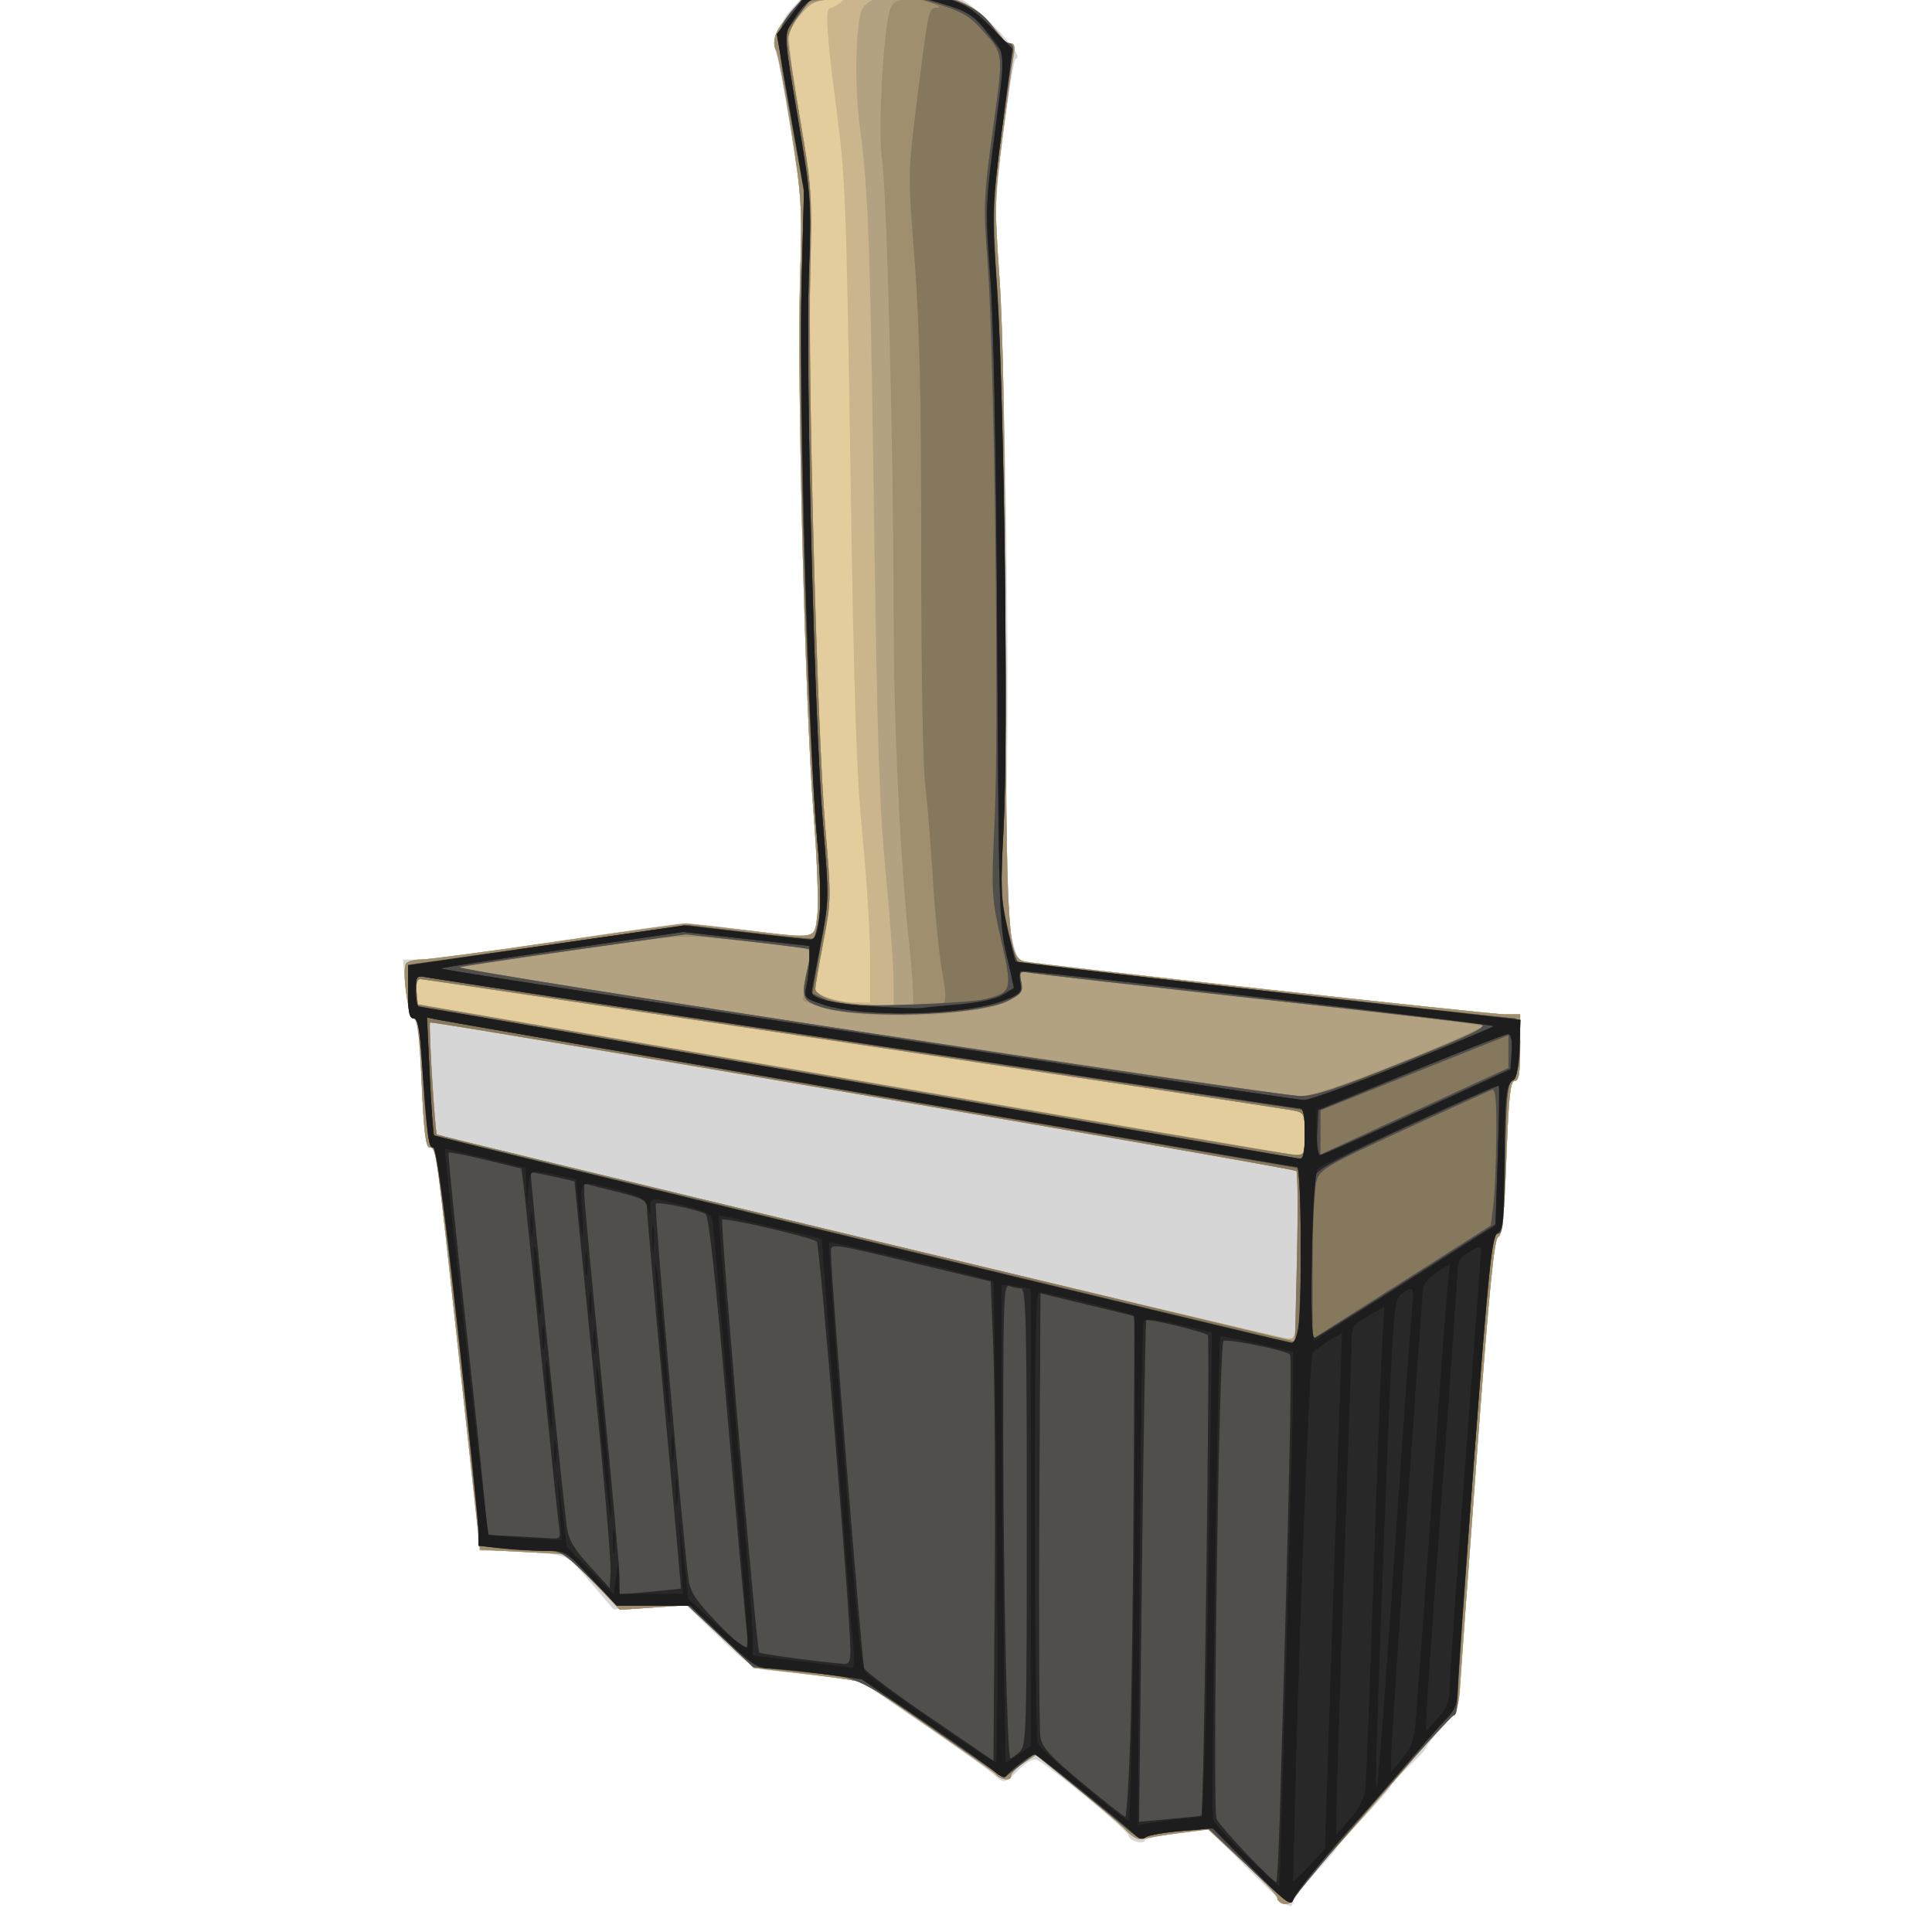 <?xml version="1.0" encoding="UTF-8" standalone="no"?>
<!-- Generator: Adobe Illustrator 15.0.0, SVG Export Plug-In . SVG Version: 6.00 Build 0)  -->

<svg
   xmlns:dc="http://purl.org/dc/elements/1.1/"
   xmlns:cc="http://creativecommons.org/ns#"
   xmlns:rdf="http://www.w3.org/1999/02/22-rdf-syntax-ns#"
   xmlns:svg="http://www.w3.org/2000/svg"
   xmlns="http://www.w3.org/2000/svg"
   xmlns:sodipodi="http://sodipodi.sourceforge.net/DTD/sodipodi-0.dtd"
   xmlns:inkscape="http://www.inkscape.org/namespaces/inkscape"
   version="1.1"
   id="Ebene_1"
   x="0px"
   y="0px"
   width="16"
   height="16"
   viewBox="0 0 16 16"
   enable-background="new 0 0 484.475 112.494"
   xml:space="preserve"
   inkscape:version="0.92.3 (2405546, 2018-03-11)"
   sodipodi:docname="PaintProperties.svg"
   inkscape:export-filename="C:\Users\jbr10\OneDrive - BVGO\Git\SketchUp-IFC-Manager\src\bt_ifcmanager\images\PaintProperties_large.png"
   inkscape:export-xdpi="192"
   inkscape:export-ydpi="192"><defs
     id="defs81" /><sodipodi:namedview
     pagecolor="#ffffff"
     bordercolor="#666666"
     borderopacity="1"
     objecttolerance="10"
     gridtolerance="10"
     guidetolerance="10"
     inkscape:pageopacity="0"
     inkscape:pageshadow="2"
     inkscape:window-width="2493"
     inkscape:window-height="1417"
     id="namedview79"
     showgrid="false"
     inkscape:zoom="16"
     inkscape:cx="12.776138"
     inkscape:cy="10.285806"
     inkscape:window-x="3899"
     inkscape:window-y="-8"
     inkscape:window-maximized="1"
     inkscape:current-layer="Ebene_1"
     fit-margin-top="0"
     fit-margin-left="0"
     fit-margin-right="0"
     fit-margin-bottom="1" /><g
     transform="matrix(0.188,0,0,0.188,0.558,-182)"
     id="layer1"><g
       transform="matrix(0.184,0,0,0.184,-26.336,920.119)"
       id="g3365"><path
         id="path3383"
         d="m 426.25,708.547 -9.844,-9.839 -7.5,0.921 c -4.125,0.507 -7.626,1.264 -7.779,1.683 -0.406,1.107 -3.929,-0.002 -3.995,-1.258 -0.059,-1.127 -19.448,-17.097 -21.898,-18.038 -0.882,-0.338 -2.572,0.575 -4.348,2.351 -3.415,3.415 -3.474,3.426 -5.982,1.142 -1.064,-0.969 -8.723,-6.417 -17.018,-12.106 l -15.083,-10.344 -8.823,-1.04 c -4.853,-0.572 -10.651,-1.216 -12.884,-1.431 -3.593,-0.346 -4.981,-1.275 -12.04,-8.052 l -7.98,-7.661 -8.585,0.563 -8.585,0.563 -5.483,-6.428 c -5.435,-6.372 -5.533,-6.434 -11.153,-7.021 -3.119,-0.326 -7.88,-0.593 -10.58,-0.593 h -4.91 l -0.623,-6.328 c -1.28,-13 -9.011,-83.338 -9.531,-86.719 -0.309,-2.006 -1.071,-3.516 -1.774,-3.516 -0.939,0 -1.395,-3.579 -1.913,-15.021 -0.5,-11.031 -1.015,-15.208 -1.94,-15.726 -0.767,-0.429 -1.505,-3.351 -1.889,-7.479 l -0.63,-6.774 h 3.869 c 2.128,0 16.849,-1.957 32.713,-4.349 15.864,-2.392 29.687,-4.352 30.719,-4.355 1.031,-0.003 7.359,0.685 14.062,1.528 18.128,2.282 17.092,2.483 17.835,-3.462 0.344,-2.757 -0.07,-13.832 -0.92,-24.609 -1.964,-24.88 -3.963,-103.889 -3.236,-127.877 0.518,-17.074 0.379,-19.365 -2.097,-34.688 -1.458,-9.023 -3.075,-17.655 -3.594,-19.18 -1.072,-3.156 0.878,-7.882 4.92,-11.924 1.256,-1.256 2.451,-2.754 2.656,-3.329 0.21,-0.59 4.258,-1.39 9.279,-1.834 7.762,-0.687 9.87,-0.529 16.406,1.228 4.125,1.109 8.691,2.291 10.148,2.626 3.914,0.902 16.983,14.602 13.929,14.602 -0.389,0 -1.702,7.95 -2.916,17.667 -2.113,16.904 -2.157,18.452 -1.017,35.859 1.57,23.983 2.563,104.849 1.573,128.141 -0.678,15.946 -0.564,19.447 0.854,26.202 1.355,6.456 1.973,7.868 3.595,8.208 3.842,0.807 111.713,12.682 115.162,12.678 l 3.516,-0.004 v 7.969 c 0,6.161 -0.294,7.969 -1.297,7.969 -1.039,0 -1.434,3.738 -1.984,18.75 -0.549,15.012 -0.945,18.75 -1.984,18.75 -0.714,0 -1.297,0.316 -1.297,0.703 4.8e-4,0.387 -1.663,23.062 -3.697,50.391 -2.034,27.328 -3.845,52.43 -4.024,55.781 -0.303,5.669 -0.6,6.388 -4.26,10.312 -2.164,2.32 -3.939,4.526 -3.946,4.903 -0.007,0.376 -1.91,2.434 -4.23,4.573 -2.32,2.139 -4.219,4.193 -4.219,4.566 0,0.372 -2.947,3.799 -6.549,7.615 -3.602,3.816 -6.555,7.159 -6.562,7.428 -0.007,0.269 -2.311,2.959 -5.12,5.977 -2.809,3.018 -5.234,6.317 -5.391,7.332 -0.225,1.463 -2.323,-0.192 -10.128,-7.994 z"
         style="fill:#d6d6d6"
         inkscape:connector-curvature="0" /><path
         id="path3381"
         d="m 434.453,716.528 c -0.902,-0.181 -1.647,-0.826 -1.654,-1.433 -0.007,-0.607 -3.738,-4.552 -8.29,-8.768 l -8.276,-7.665 -6.905,0.867 c -3.798,0.477 -7.673,1.111 -8.611,1.408 -1.129,0.358 -2.568,-0.366 -4.258,-2.143 -1.404,-1.477 -6.804,-6.111 -12.001,-10.3 l -9.448,-7.615 -2.974,1.883 c -1.635,1.036 -2.974,2.461 -2.974,3.167 0,1.244 -2.67,0.865 -3.75,-0.532 -0.431,-0.558 -29.121,-20.442 -31.52,-21.845 -0.578,-0.338 -6.733,-1.274 -13.678,-2.079 l -12.627,-1.464 -7.884,-7.513 -7.884,-7.513 -8.168,0.552 -8.168,0.552 -6.363,-6.655 -6.363,-6.655 -10.362,-0.538 -10.362,-0.538 -4.977,-45.572 c -5.627,-51.53 -5.515,-50.729 -7.129,-50.729 -0.885,0 -1.364,-3.957 -1.872,-15.469 -0.506,-11.469 -0.988,-15.469 -1.866,-15.469 -1.291,0 -2.934,-11.404 -1.887,-13.098 0.328,-0.53 1.979,-0.964 3.67,-0.964 1.691,0 16.326,-1.942 32.523,-4.316 16.197,-2.374 30.082,-4.298 30.855,-4.275 0.773,0.022 6.891,0.695 13.594,1.495 18.197,2.171 17.094,2.39 17.835,-3.542 0.344,-2.757 -0.071,-13.832 -0.922,-24.609 -1.988,-25.161 -3.957,-103.1 -3.218,-127.409 0.536,-17.635 0.408,-19.782 -2.148,-36.094 -1.495,-9.539 -3.116,-18.065 -3.602,-18.947 -0.849,-1.541 -0.4,-3.918 1.115,-5.896 0.395,-0.516 1.998,-2.47 3.563,-4.343 1.565,-1.873 2.845,-3.816 2.845,-4.318 0,-0.922 9.493,-2.128 16.406,-2.084 2.062,0.013 7.886,1.183 12.941,2.6 7.993,2.241 9.735,3.112 13.359,6.684 2.293,2.259 4.168,4.461 4.168,4.893 0,0.432 0.68,0.785 1.511,0.785 1.19,0 1.396,0.646 0.97,3.047 -0.297,1.676 -1.468,10.219 -2.603,18.984 -1.973,15.251 -2.007,16.725 -0.781,34.219 0.871,12.43 1.331,39.735 1.438,85.312 0.169,71.934 0.485,77.392 4.541,78.285 3.68,0.81 111.309,12.653 114.995,12.653 h 3.679 v 7.969 c 0,6.18 -0.293,7.969 -1.304,7.969 -1.045,0 -1.44,3.626 -1.99,18.299 -0.52,13.881 -0.993,18.471 -1.959,19.011 -0.97,0.543 -2.152,12.515 -4.971,50.373 -2.034,27.313 -3.88,52.614 -4.101,56.223 -0.375,6.102 -0.659,6.833 -4.055,10.413 -2.008,2.118 -5.55,6.068 -7.87,8.778 -8.663,10.116 -16.466,18.989 -22.031,25.05 -2.578,2.808 -5.109,6.038 -5.625,7.178 -0.567,1.254 -1.585,1.942 -2.578,1.742 z m 3.229,-155.114 c 0.158,-10.957 9.2e-4,-20.133 -0.349,-20.391 -0.927,-0.684 -206.974,-35.988 -207.405,-35.537 -0.349,0.365 1.244,26.396 1.639,26.792 0.457,0.457 201.914,48.849 203.77,48.948 2.048,0.109 2.058,0.022 2.344,-19.813 z"
         style="fill:#e4cd9d"
         inkscape:connector-curvature="0" /><path
         id="path3379"
         d="m 434.453,716.528 c -0.902,-0.181 -1.647,-0.826 -1.654,-1.433 -0.007,-0.607 -3.738,-4.552 -8.29,-8.768 l -8.276,-7.665 -6.905,0.867 c -3.798,0.477 -7.673,1.111 -8.611,1.408 -1.129,0.358 -2.568,-0.366 -4.258,-2.143 -1.404,-1.477 -6.804,-6.111 -12.001,-10.3 l -9.448,-7.615 -2.974,1.883 c -1.635,1.036 -2.974,2.461 -2.974,3.167 0,1.244 -2.67,0.865 -3.75,-0.532 -0.431,-0.558 -29.121,-20.442 -31.52,-21.845 -0.578,-0.338 -6.733,-1.274 -13.678,-2.079 l -12.627,-1.464 -7.884,-7.513 -7.884,-7.513 -8.168,0.552 -8.168,0.552 -6.363,-6.655 -6.363,-6.655 -10.362,-0.538 -10.362,-0.538 -4.977,-45.572 c -5.627,-51.53 -5.515,-50.729 -7.129,-50.729 -0.885,0 -1.364,-3.957 -1.872,-15.469 -0.506,-11.469 -0.988,-15.469 -1.866,-15.469 -1.291,0 -2.934,-11.404 -1.887,-13.098 0.328,-0.53 1.979,-0.964 3.67,-0.964 1.691,0 16.326,-1.942 32.523,-4.316 16.197,-2.374 30.082,-4.298 30.855,-4.275 0.773,0.022 6.891,0.695 13.594,1.495 18.197,2.171 17.094,2.39 17.835,-3.542 0.344,-2.757 -0.071,-13.832 -0.922,-24.609 -1.988,-25.161 -3.957,-103.1 -3.218,-127.409 0.536,-17.635 0.408,-19.782 -2.148,-36.094 -1.495,-9.539 -3.116,-18.065 -3.602,-18.947 -0.849,-1.541 -0.4,-3.918 1.115,-5.896 0.395,-0.516 1.998,-2.47 3.563,-4.343 1.565,-1.873 2.845,-3.816 2.845,-4.318 0,-0.922 9.493,-2.128 16.406,-2.084 2.062,0.013 7.886,1.183 12.941,2.6 7.993,2.241 9.735,3.112 13.359,6.684 2.293,2.259 4.168,4.461 4.168,4.893 0,0.432 0.68,0.785 1.511,0.785 1.19,0 1.396,0.646 0.97,3.047 -0.297,1.676 -1.468,10.219 -2.603,18.984 -1.973,15.251 -2.007,16.725 -0.781,34.219 0.871,12.43 1.331,39.735 1.438,85.312 0.169,71.934 0.485,77.392 4.541,78.285 3.68,0.81 111.309,12.653 114.995,12.653 h 3.679 v 7.969 c 0,6.18 -0.293,7.969 -1.304,7.969 -1.045,0 -1.44,3.626 -1.99,18.299 -0.52,13.881 -0.993,18.471 -1.959,19.011 -0.97,0.543 -2.152,12.515 -4.971,50.373 -2.034,27.313 -3.88,52.614 -4.101,56.223 -0.375,6.102 -0.659,6.833 -4.055,10.413 -2.008,2.118 -5.55,6.068 -7.87,8.778 -8.663,10.116 -16.466,18.989 -22.031,25.05 -2.578,2.808 -5.109,6.038 -5.625,7.178 -0.567,1.254 -1.585,1.942 -2.578,1.742 z m 3.229,-155.114 c 0.158,-10.957 9.2e-4,-20.133 -0.349,-20.391 -0.927,-0.684 -206.974,-35.988 -207.405,-35.537 -0.349,0.365 1.244,26.396 1.639,26.792 0.457,0.457 201.914,48.849 203.77,48.948 2.048,0.109 2.058,0.022 2.344,-19.813 z m 1.693,-29.222 c 0,-4.792 -0.147,-5.111 -2.578,-5.603 -3.617,-0.731 -208.095,-31.503 -209.337,-31.503 -0.579,0 -0.889,1.293 -0.722,3.009 l 0.294,3.009 104.062,17.998 c 57.234,9.899 105.012,18.037 106.172,18.085 1.939,0.08 2.109,-0.324 2.109,-4.995 z m -104.062,-42.138 c 0,-5.861 -0.822,-19.045 -1.827,-29.297 -1.464,-14.938 -2.036,-32.325 -2.879,-87.546 -0.978,-64.048 -1.213,-70.129 -3.33,-86.25 -2.393,-18.224 -2.776,-24.375 -1.519,-24.375 0.417,0 1.485,-0.531 2.373,-1.181 1.369,-1.001 0.968,-1.13 -2.629,-0.843 -3.326,0.265 -4.752,0.941 -6.592,3.128 -1.292,1.535 -2.605,3.814 -2.919,5.065 -0.314,1.251 0.789,10.183 2.451,19.85 2.919,16.977 3.006,18.246 2.552,37.263 -0.611,25.625 1.668,110.383 3.571,132.798 1.445,17.025 1.434,17.753 -0.445,27.656 -1.061,5.594 -1.93,10.663 -1.931,11.265 -0.002,1.507 4.357,2.962 9.139,3.051 l 3.984,0.074 v -10.657 z"
         style="fill:#cab58c"
         inkscape:connector-curvature="0" /><path
         id="path3377"
         d="m 434.453,716.528 c -0.902,-0.181 -1.647,-0.826 -1.654,-1.433 -0.007,-0.607 -3.738,-4.552 -8.29,-8.768 l -8.276,-7.665 -6.905,0.867 c -3.798,0.477 -7.673,1.111 -8.611,1.408 -1.129,0.358 -2.568,-0.366 -4.258,-2.143 -1.404,-1.477 -6.804,-6.111 -12.001,-10.3 l -9.448,-7.615 -2.974,1.883 c -1.635,1.036 -2.974,2.461 -2.974,3.167 0,1.244 -2.67,0.865 -3.75,-0.532 -0.431,-0.558 -29.121,-20.442 -31.52,-21.845 -0.578,-0.338 -6.733,-1.274 -13.678,-2.079 l -12.627,-1.464 -7.884,-7.513 -7.884,-7.513 -8.168,0.552 -8.168,0.552 -6.363,-6.655 -6.363,-6.655 -10.362,-0.538 -10.362,-0.538 -4.977,-45.572 c -5.627,-51.53 -5.515,-50.729 -7.129,-50.729 -0.885,0 -1.364,-3.957 -1.872,-15.469 -0.506,-11.469 -0.988,-15.469 -1.866,-15.469 -1.291,0 -2.934,-11.404 -1.887,-13.098 0.328,-0.53 1.979,-0.964 3.67,-0.964 1.691,0 16.326,-1.942 32.523,-4.316 16.197,-2.374 30.082,-4.298 30.855,-4.275 0.773,0.022 6.891,0.695 13.594,1.495 18.197,2.171 17.094,2.39 17.835,-3.542 0.344,-2.757 -0.071,-13.832 -0.922,-24.609 -1.988,-25.161 -3.957,-103.1 -3.218,-127.409 0.536,-17.635 0.408,-19.782 -2.148,-36.094 -1.495,-9.539 -3.116,-18.065 -3.602,-18.947 -0.849,-1.541 -0.4,-3.918 1.115,-5.896 0.395,-0.516 1.998,-2.47 3.563,-4.343 1.565,-1.873 2.845,-3.816 2.845,-4.318 0,-0.922 9.493,-2.128 16.406,-2.084 2.062,0.013 7.886,1.183 12.941,2.6 7.993,2.241 9.735,3.112 13.359,6.684 2.293,2.259 4.168,4.461 4.168,4.893 0,0.432 0.68,0.785 1.511,0.785 1.19,0 1.396,0.646 0.97,3.047 -0.297,1.676 -1.468,10.219 -2.603,18.984 -1.973,15.251 -2.007,16.725 -0.781,34.219 0.871,12.43 1.331,39.735 1.438,85.312 0.169,71.934 0.485,77.392 4.541,78.285 3.68,0.81 111.309,12.653 114.995,12.653 h 3.679 v 7.969 c 0,6.18 -0.293,7.969 -1.304,7.969 -1.045,0 -1.44,3.626 -1.99,18.299 -0.52,13.881 -0.993,18.471 -1.959,19.011 -0.97,0.543 -2.152,12.515 -4.971,50.373 -2.034,27.313 -3.88,52.614 -4.101,56.223 -0.375,6.102 -0.659,6.833 -4.055,10.413 -2.008,2.118 -5.55,6.068 -7.87,8.778 -8.663,10.116 -16.466,18.989 -22.031,25.05 -2.578,2.808 -5.109,6.038 -5.625,7.178 -0.567,1.254 -1.585,1.942 -2.578,1.742 z m 3.229,-155.114 c 0.158,-10.957 9.2e-4,-20.133 -0.349,-20.391 -0.927,-0.684 -206.974,-35.988 -207.405,-35.537 -0.349,0.365 1.244,26.396 1.639,26.792 0.457,0.457 201.914,48.849 203.77,48.948 2.048,0.109 2.058,0.022 2.344,-19.813 z m 1.693,-29.222 c 0,-4.792 -0.147,-5.111 -2.578,-5.603 -3.617,-0.731 -208.095,-31.503 -209.337,-31.503 -0.579,0 -0.889,1.293 -0.722,3.009 l 0.294,3.009 104.062,17.998 c 57.234,9.899 105.012,18.037 106.172,18.085 1.939,0.08 2.109,-0.324 2.109,-4.995 z m -98.447,-36.871 c -0.006,-3.48 -0.849,-14.977 -1.874,-25.547 -1.5,-15.461 -2.039,-31.593 -2.76,-82.5 -0.978,-69.062 -1.39,-80.622 -3.426,-96.094 -1.209,-9.189 -1.152,-20.929 0.133,-27.27 0.218,-1.076 1.355,-2.453 2.526,-3.06 1.728,-0.895 0.625,-1.006 -5.839,-0.588 -7.715,0.499 -8.066,0.623 -11.016,3.919 -1.739,1.943 -3.047,4.423 -3.047,5.779 0,1.306 1.315,9.99 2.922,19.297 2.807,16.257 2.903,17.697 2.45,36.61 -0.614,25.594 1.664,110.36 3.567,132.782 1.444,17.014 1.433,17.731 -0.447,27.469 -1.061,5.5 -1.93,10.594 -1.93,11.321 0,1.86 6.971,3.666 15.703,4.068 l 3.047,0.14 -0.01,-6.328 z"
         style="fill:#b2a281"
         inkscape:connector-curvature="0" /><path
         id="path3375"
         d="m 434.453,716.528 c -0.902,-0.181 -1.647,-0.826 -1.654,-1.433 -0.007,-0.607 -3.738,-4.552 -8.29,-8.768 l -8.276,-7.665 -6.905,0.867 c -3.798,0.477 -7.673,1.111 -8.611,1.408 -1.129,0.358 -2.568,-0.366 -4.258,-2.143 -1.404,-1.477 -6.804,-6.111 -12.001,-10.3 l -9.448,-7.615 -2.974,1.883 c -1.635,1.036 -2.974,2.461 -2.974,3.167 0,1.244 -2.67,0.865 -3.75,-0.532 -0.431,-0.558 -29.121,-20.442 -31.52,-21.845 -0.578,-0.338 -6.733,-1.274 -13.678,-2.079 l -12.627,-1.464 -7.884,-7.513 -7.884,-7.513 -8.168,0.552 -8.168,0.552 -6.363,-6.655 -6.363,-6.655 -10.362,-0.538 -10.362,-0.538 -4.977,-45.572 c -5.627,-51.53 -5.515,-50.729 -7.129,-50.729 -0.885,0 -1.364,-3.957 -1.872,-15.469 -0.506,-11.469 -0.988,-15.469 -1.866,-15.469 -1.291,0 -2.934,-11.404 -1.887,-13.098 0.328,-0.53 1.979,-0.964 3.67,-0.964 1.691,0 16.326,-1.942 32.523,-4.316 16.197,-2.374 30.082,-4.298 30.855,-4.275 0.773,0.022 6.891,0.695 13.594,1.495 18.197,2.171 17.094,2.39 17.835,-3.542 0.344,-2.757 -0.071,-13.832 -0.922,-24.609 -1.988,-25.161 -3.957,-103.1 -3.218,-127.409 0.536,-17.635 0.408,-19.782 -2.148,-36.094 -1.495,-9.539 -3.116,-18.065 -3.602,-18.947 -0.849,-1.541 -0.4,-3.918 1.115,-5.896 0.395,-0.516 1.998,-2.47 3.563,-4.343 1.565,-1.873 2.845,-3.816 2.845,-4.318 0,-0.922 9.493,-2.128 16.406,-2.084 2.062,0.013 7.886,1.183 12.941,2.6 7.993,2.241 9.735,3.112 13.359,6.684 2.293,2.259 4.168,4.461 4.168,4.893 0,0.432 0.68,0.785 1.511,0.785 1.19,0 1.396,0.646 0.97,3.047 -0.297,1.676 -1.468,10.219 -2.603,18.984 -1.973,15.251 -2.007,16.725 -0.781,34.219 0.871,12.43 1.331,39.735 1.438,85.312 0.169,71.934 0.485,77.392 4.541,78.285 3.68,0.81 111.309,12.653 114.995,12.653 h 3.679 v 7.969 c 0,6.18 -0.293,7.969 -1.304,7.969 -1.045,0 -1.44,3.626 -1.99,18.299 -0.52,13.881 -0.993,18.471 -1.959,19.011 -0.97,0.543 -2.152,12.515 -4.971,50.373 -2.034,27.313 -3.88,52.614 -4.101,56.223 -0.375,6.102 -0.659,6.833 -4.055,10.413 -2.008,2.118 -5.55,6.068 -7.87,8.778 -8.663,10.116 -16.466,18.989 -22.031,25.05 -2.578,2.808 -5.109,6.038 -5.625,7.178 -0.567,1.254 -1.585,1.942 -2.578,1.742 z m 2.9,-175.505 c -0.934,-0.711 -206.939,-36.041 -207.39,-35.568 -0.43,0.452 1.144,26.362 1.631,26.85 0.166,0.166 46.458,11.394 102.87,24.951 l 102.567,24.648 0.469,-20.206 c 0.258,-11.113 0.192,-20.417 -0.147,-20.675 z m 2.022,-8.832 c 0,-4.788 -0.149,-5.113 -2.578,-5.623 -3.74,-0.785 -207.641,-31.483 -209.114,-31.483 -0.833,0 -1.143,0.998 -0.945,3.047 l 0.294,3.047 103.594,17.94 c 56.977,9.867 104.754,17.988 106.172,18.047 2.509,0.104 2.578,-0.03 2.578,-4.975 z m 22.735,-17.128 c 11.225,-4.481 20.088,-8.419 19.696,-8.751 -0.392,-0.332 -24.548,-3.245 -53.681,-6.473 -29.133,-3.228 -53.916,-6.086 -55.075,-6.35 -1.883,-0.429 -2.052,-0.197 -1.592,2.199 0.451,2.349 0.075,2.923 -3.05,4.667 -6.634,3.701 -35.551,4.653 -44.669,1.472 l -4.543,-1.585 0.54,-3.984 c 0.297,-2.191 0.79,-4.977 1.095,-6.191 0.637,-2.537 0.918,-2.472 -19.268,-4.461 -11.703,-1.153 -11.755,-1.149 -38.886,2.815 -14.942,2.183 -27.252,4.053 -27.354,4.156 -0.385,0.385 199.052,30.434 202.638,30.532 2.676,0.073 9.55,-2.217 24.15,-8.045 z M 345.609,498.601 c -0.009,-1.676 -0.438,-7.055 -0.954,-11.953 -2.245,-21.312 -3.718,-53.125 -3.73,-80.572 -0.017,-38.317 -1.609,-99.532 -2.799,-107.632 -0.964,-6.56 0.422,-31.355 1.991,-35.624 0.539,-1.466 1.568,-2.129 3.376,-2.175 2.248,-0.057 2.347,-0.166 0.726,-0.8 -1.031,-0.404 -3.141,-0.605 -4.688,-0.446 -1.547,0.159 -6.398,0.549 -10.781,0.869 -7.926,0.577 -7.983,0.6 -10.547,4.177 -1.418,1.978 -2.578,4.52 -2.578,5.647 0,1.128 1.305,9.709 2.9,19.069 2.772,16.266 2.88,17.89 2.447,36.706 -0.594,25.789 1.697,110.526 3.589,132.782 1.447,17.017 1.435,17.729 -0.444,27.469 -1.061,5.5 -1.93,10.56 -1.93,11.244 0,2.429 5.99,3.838 17.578,4.135 l 5.859,0.15 -0.016,-3.047 z"
         style="fill:#a08f6f"
         inkscape:connector-curvature="0" /><path
         id="path3373"
         d="m 426.25,707.932 -9.844,-9.418 -7.031,0.586 c -3.867,0.322 -7.521,0.977 -8.119,1.456 -0.724,0.579 -2.136,-0.026 -4.219,-1.805 -1.722,-1.472 -7.448,-6.174 -12.723,-10.45 l -9.593,-7.774 -3.69,2.922 -3.69,2.922 -11.092,-7.687 c -24.906,-17.26 -22.947,-16.317 -36.734,-17.683 l -12.187,-1.207 -7.805,-7.338 -7.805,-7.338 -8.367,-0.016 -8.367,-0.016 -6.768,-6.562 c -6.663,-6.461 -6.846,-6.563 -11.79,-6.571 -2.762,-0.005 -7.237,-0.274 -9.944,-0.599 -4.763,-0.572 -4.921,-0.686 -4.899,-3.507 0.013,-1.604 -2.195,-23.061 -4.905,-47.682 -3.374,-30.649 -5.273,-44.766 -6.022,-44.766 -1.111,0 -1.602,-3.9 -2.748,-21.797 -0.445,-6.953 -0.901,-9.141 -1.904,-9.141 -1.005,0 -1.319,-1.525 -1.319,-6.399 v -6.399 l 33.516,-4.751 33.516,-4.751 14.92,1.778 c 8.206,0.978 15.061,1.637 15.233,1.464 0.172,-0.172 0.704,-2.388 1.181,-4.924 0.588,-3.123 0.441,-9.449 -0.456,-19.61 -2.468,-27.957 -4.573,-104.652 -3.667,-133.594 l 0.631,-20.156 -3.372,-18.966 c -3.779,-21.253 -3.908,-19.998 2.842,-27.669 l 2.938,-3.339 10.187,-0.227 c 8.623,-0.192 11.441,0.143 18.351,2.179 8.924,2.629 11.655,4.265 14.827,8.88 1.152,1.676 2.636,3.047 3.297,3.047 0.714,0 1.077,0.858 0.894,2.109 -5.037,34.42 -5.145,36.036 -3.781,56.592 1.648,24.836 2.638,108.283 1.534,129.267 -0.757,14.397 -0.658,16.73 1.025,24.141 1.025,4.512 2.225,8.203 2.668,8.203 0.442,0 27.005,2.953 59.028,6.562 32.023,3.609 58.853,6.562 59.622,6.562 2.055,0 1.585,13.819 -0.51,14.989 -1.22,0.682 -1.503,3.708 -1.747,18.693 -0.239,14.686 -0.529,17.88 -1.623,17.88 -0.732,0 -1.525,0.949 -1.762,2.109 -0.56,2.743 -8.078,105.082 -8.058,109.688 0.008,1.934 -0.356,3.516 -0.809,3.516 -1.224,0 -38.005,42.238 -38.551,44.271 -0.381,1.417 -2.316,-0.023 -10.312,-7.674 z M 437.353,541.023 c -0.934,-0.711 -206.939,-36.041 -207.39,-35.568 -0.43,0.452 1.144,26.362 1.631,26.85 0.166,0.166 46.458,11.394 102.87,24.951 l 102.567,24.648 0.469,-20.206 c 0.258,-11.113 0.192,-20.417 -0.147,-20.675 z m 2.022,-8.832 c 0,-4.788 -0.149,-5.113 -2.578,-5.623 -3.74,-0.785 -207.641,-31.483 -209.114,-31.483 -0.833,0 -1.143,0.998 -0.945,3.047 l 0.294,3.047 103.594,17.94 c 56.977,9.867 104.754,17.988 106.172,18.047 2.509,0.104 2.578,-0.03 2.578,-4.975 z m 23.906,-17.377 c 15.991,-6.439 20.098,-8.424 18.281,-8.834 -1.289,-0.291 -25.336,-3.074 -53.438,-6.184 -28.102,-3.111 -52.458,-5.883 -54.125,-6.16 -2.906,-0.483 -3.01,-0.395 -2.503,2.138 0.467,2.335 0.11,2.854 -3.062,4.458 -7.351,3.717 -36.69,4.562 -45.544,1.31 -3.871,-1.422 -4.108,-2.282 -2.523,-9.159 0.521,-2.259 0.818,-4.238 0.659,-4.396 -0.158,-0.158 -6.936,-1.037 -15.061,-1.951 l -14.773,-1.663 -25.987,3.643 c -14.293,2.003 -26.974,3.899 -28.18,4.212 -2.391,0.621 194.529,30.784 201.411,30.852 3.193,0.031 9.234,-1.978 24.844,-8.264 z M 352.765,500.93 c 0.763,-0.503 0.701,-2.589 -0.229,-7.72 -0.701,-3.867 -1.688,-13.781 -2.193,-22.031 -0.505,-8.25 -1.348,-18.586 -1.873,-22.969 -0.535,-4.462 -0.948,-29.218 -0.939,-56.25 0.012,-36.852 -0.363,-53.195 -1.582,-69.039 -1.59,-20.663 -1.588,-20.834 0.501,-37.5 2.944,-23.494 2.793,-22.822 5.14,-22.92 1.981,-0.083 -5.377,-2.544 -9.499,-3.178 -1.171,-0.18 -6.456,0.11 -11.745,0.645 l -9.617,0.973 -2.552,3.55 c -1.403,1.952 -2.552,4.472 -2.552,5.6 0,1.128 1.305,9.709 2.9,19.069 2.772,16.266 2.88,17.89 2.447,36.706 -0.594,25.789 1.697,110.526 3.589,132.782 1.447,17.017 1.435,17.729 -0.444,27.469 -1.061,5.5 -1.93,10.56 -1.93,11.244 0,1.478 3.864,3.141 8.438,3.632 6.207,0.667 21.095,0.623 22.14,-0.065 z"
         style="fill:#86785d"
         inkscape:connector-curvature="0" /><path
         id="path3371"
         d="m 426.25,707.932 -9.844,-9.418 -7.031,0.586 c -3.867,0.322 -7.521,0.977 -8.119,1.456 -0.724,0.579 -2.136,-0.026 -4.219,-1.805 -1.722,-1.472 -7.448,-6.174 -12.723,-10.45 l -9.593,-7.774 -3.69,2.922 -3.69,2.922 -11.092,-7.687 c -24.906,-17.26 -22.947,-16.317 -36.734,-17.683 l -12.187,-1.207 -7.805,-7.338 -7.805,-7.338 -8.367,-0.016 -8.367,-0.016 -6.768,-6.562 c -6.663,-6.461 -6.846,-6.563 -11.79,-6.571 -2.762,-0.005 -7.237,-0.274 -9.944,-0.599 -4.763,-0.572 -4.921,-0.686 -4.899,-3.507 0.013,-1.604 -2.195,-23.061 -4.905,-47.682 -3.374,-30.649 -5.273,-44.766 -6.022,-44.766 -1.111,0 -1.602,-3.9 -2.748,-21.797 -0.445,-6.953 -0.901,-9.141 -1.904,-9.141 -1.005,0 -1.319,-1.525 -1.319,-6.399 v -6.399 l 33.516,-4.751 33.516,-4.751 14.92,1.778 c 8.206,0.978 15.061,1.637 15.233,1.464 0.172,-0.172 0.704,-2.388 1.181,-4.924 0.588,-3.123 0.441,-9.449 -0.456,-19.61 -2.468,-27.957 -4.573,-104.652 -3.667,-133.594 l 0.631,-20.156 -3.372,-18.966 c -3.779,-21.253 -3.908,-19.998 2.842,-27.669 l 2.938,-3.339 10.187,-0.227 c 8.623,-0.192 11.441,0.143 18.351,2.179 8.924,2.629 11.655,4.265 14.827,8.88 1.152,1.676 2.636,3.047 3.297,3.047 0.714,0 1.077,0.858 0.894,2.109 -5.037,34.42 -5.145,36.036 -3.781,56.592 1.648,24.836 2.638,108.283 1.534,129.267 -0.757,14.397 -0.658,16.73 1.025,24.141 1.025,4.512 2.225,8.203 2.668,8.203 0.442,0 27.005,2.953 59.028,6.562 32.023,3.609 58.853,6.562 59.622,6.562 2.055,0 1.585,13.819 -0.51,14.989 -1.22,0.682 -1.503,3.708 -1.747,18.693 -0.239,14.686 -0.529,17.88 -1.623,17.88 -0.732,0 -1.525,0.949 -1.762,2.109 -0.56,2.743 -8.078,105.082 -8.058,109.688 0.008,1.934 -0.356,3.516 -0.809,3.516 -1.224,0 -38.005,42.238 -38.551,44.271 -0.381,1.417 -2.316,-0.023 -10.312,-7.674 z M 437.841,577.923 c 0.328,-2.392 0.596,-11.799 0.596,-20.904 V 540.466 L 336.016,522.862 C 279.684,513.18 232.606,505.024 231.4,504.737 l -2.194,-0.522 0.671,13.951 c 0.369,7.673 0.806,14.104 0.971,14.291 0.254,0.287 204.158,49.579 205.821,49.756 0.317,0.034 0.844,-1.896 1.172,-4.289 z m 46.675,-28.737 c 0.336,-2.685 0.652,-10.095 0.703,-16.467 0.071,-8.92 -0.177,-11.477 -1.079,-11.119 -0.645,0.256 -10.112,4.569 -21.04,9.584 -17.904,8.217 -19.966,9.399 -20.859,11.962 -0.561,1.609 -0.991,10.497 -0.991,20.466 v 17.622 l 21.328,-13.583 21.328,-13.583 z m -45.142,-16.855 v -5.879 l -104.766,-15.752 c -57.621,-8.663 -105.504,-15.96 -106.406,-16.215 -1.365,-0.386 -1.641,0.163 -1.641,3.265 v 3.728 l 6.328,1.078 c 3.48,0.593 51.047,8.82 105.703,18.282 54.656,9.462 99.691,17.242 100.078,17.288 0.387,0.046 0.703,-2.562 0.703,-5.795 z m 48.75,-19.894 v -3.907 l -22.485,8.981 -22.485,8.981 -0.015,5.292 -0.015,5.292 22.5,-10.366 22.5,-10.366 v -3.907 z m -24.844,2.378 c 15.991,-6.439 20.098,-8.424 18.281,-8.834 -1.289,-0.291 -25.336,-3.074 -53.438,-6.184 -28.102,-3.111 -52.458,-5.883 -54.125,-6.16 -2.906,-0.483 -3.01,-0.395 -2.503,2.138 0.467,2.335 0.11,2.854 -3.062,4.458 -7.351,3.717 -36.69,4.562 -45.544,1.31 -3.871,-1.422 -4.108,-2.282 -2.523,-9.159 0.521,-2.259 0.818,-4.238 0.659,-4.396 -0.158,-0.158 -6.936,-1.037 -15.061,-1.951 l -14.773,-1.663 -25.987,3.643 c -14.293,2.003 -26.974,3.899 -28.18,4.212 -2.391,0.621 194.529,30.784 201.411,30.852 3.193,0.031 9.234,-1.978 24.844,-8.264 z M 362.866,499.877 c 6.401,-1.585 6.538,-2.089 3.824,-14.108 -2.343,-10.381 -2.379,-11.068 -1.54,-29.484 1.032,-22.653 -0.095,-111.022 -1.688,-132.293 -1.068,-14.262 -1.007,-15.853 1.236,-32.344 2.603,-19.134 2.762,-17.939 -3.272,-24.528 -2.467,-2.694 -4.769,-3.927 -10.669,-5.719 -4.138,-1.256 -8.884,-2.21 -10.547,-2.12 -1.663,0.09 -6.522,0.238 -10.799,0.328 l -7.776,0.164 -3.518,4.612 -3.518,4.612 3.329,19.465 c 3.283,19.197 3.32,19.716 2.717,37.809 -0.791,23.699 1.312,106.596 3.323,130.999 1.549,18.793 1.546,18.969 -0.501,30 -1.132,6.103 -1.989,11.161 -1.904,11.24 0.085,0.079 1.631,0.814 3.436,1.634 2.714,1.233 5.957,1.417 18.75,1.063 8.508,-0.235 17.11,-0.834 19.116,-1.331 z"
         style="fill:#504f4c"
         inkscape:connector-curvature="0" /><path
         id="path3369"
         d="m 426.71,707.92 -9.366,-9.535 -7.5,0.641 c -4.125,0.353 -7.983,1.031 -8.573,1.507 -0.681,0.55 -1.536,0.409 -2.344,-0.386 -3.027,-2.982 -23.493,-19.438 -24.174,-19.438 -0.882,0 -5.867,3.73 -6.813,5.099 -0.401,0.58 -1.487,0.194 -2.812,-1 -1.187,-1.07 -8.829,-6.482 -16.982,-12.027 l -14.823,-10.081 -9.552,-1.278 c -5.254,-0.703 -10.984,-1.292 -12.733,-1.308 -2.683,-0.025 -4.405,-1.204 -10.994,-7.53 l -7.812,-7.5 h -8.798 -8.798 l -6.096,-6.562 c -5.976,-6.434 -6.187,-6.562 -10.774,-6.562 -2.573,0 -7.271,-0.271 -10.441,-0.602 l -5.763,-0.602 0.025,-3.382 c 0.014,-1.86 -2.174,-23.316 -4.862,-47.679 -3.457,-31.335 -5.219,-44.297 -6.021,-44.297 -1.117,0 -1.29,-1.391 -2.833,-22.734 -0.439,-6.068 -0.93,-8.203 -1.888,-8.203 -0.974,0 -1.295,-1.569 -1.295,-6.328 l 3.2e-4,-6.328 33.047,-4.782 33.047,-4.782 14.531,1.687 c 7.992,0.928 15.024,1.709 15.625,1.735 2.467,0.107 3.089,-8.694 1.695,-23.972 -2.001,-21.933 -4.388,-107.573 -3.72,-133.48 l 0.568,-22.031 -3.252,-18.653 -3.251,-18.653 4.37,-5.82 4.37,-5.82 9.844,-0.419 c 6.619,-0.282 10.919,-0.027 13.125,0.777 1.805,0.658 5.749,1.882 8.765,2.72 4.441,1.234 6.474,2.523 10.691,6.773 l 5.207,5.249 -2.47,19.267 c -2.454,19.148 -2.462,19.388 -1.16,38.954 1.707,25.672 2.691,106.931 1.55,128.041 -0.793,14.662 -0.701,17.33 0.833,24.211 0.948,4.253 1.875,7.884 2.059,8.068 0.184,0.184 27.448,3.405 60.586,7.156 l 60.251,6.821 -0.266,6.955 c -0.16,4.183 -0.699,7.122 -1.353,7.373 -1.775,0.681 -2.112,3.72 -2.238,20.215 -0.103,13.464 -0.338,15.812 -1.652,16.548 -1.31,0.733 -2.107,8.381 -5.495,52.735 -2.18,28.533 -3.984,53.862 -4.011,56.288 -0.035,3.254 -0.601,4.987 -2.157,6.608 -2.223,2.316 -4.227,4.598 -13.359,15.217 -3.094,3.597 -6.404,7.393 -7.355,8.434 -8.259,9.037 -16.167,18.737 -16.559,20.314 -0.405,1.628 -1.894,0.476 -9.844,-7.617 z m 6.652,-11.872 c 2.193,-73.225 3.02,-110.573 2.46,-111.096 -1.09,-1.015 -15.247,-3.881 -15.908,-3.22 -1.087,1.087 -2.697,112.385 -1.656,114.446 1.105,2.187 13.822,15.575 14.321,15.076 0.186,-0.186 0.538,-7.029 0.783,-15.207 z m -18.725,-0.687 c 0.546,-0.616 2.071,-114.55 1.539,-115.027 -0.9,-0.808 -14.27,-4.032 -14.746,-3.556 -0.195,0.195 -0.662,27.288 -1.038,60.205 l -0.682,59.85 7.41,-0.676 c 4.076,-0.372 7.458,-0.73 7.517,-0.797 z m -17.046,-18.636 c 0.336,-10.441 0.698,-37.429 0.806,-59.972 l 0.196,-40.988 -11.25,-2.719 -11.25,-2.719 -0.268,51.675 c -0.147,28.421 -0.026,53.029 0.27,54.684 0.429,2.398 2.481,4.619 10.112,10.944 5.266,4.364 9.844,7.967 10.174,8.007 0.33,0.039 0.875,-8.472 1.21,-18.913 z m -32.787,-93.178 -0.622,-16.068 -16.075,-3.85 c -23.381,-5.6 -22.169,-5.447 -22.168,-2.802 0.004,5.356 7.43,97.992 7.957,99.258 0.322,0.773 7.417,6.072 15.767,11.775 l 15.181,10.369 0.291,-41.306 c 0.16,-22.718 0.011,-48.537 -0.331,-57.375 z m 6.294,96.548 c 1.624,-1.469 1.714,-4.45 1.714,-56.25 0,-46.594 -0.197,-54.698 -1.33,-54.698 -0.731,0 -1.997,-0.256 -2.812,-0.569 -1.336,-0.512 -1.483,2.827 -1.483,33.598 0,36.519 0.928,79.471 1.717,79.471 0.264,0 1.251,-0.698 2.194,-1.552 z m -40.509,-24.464 c -0.095,-9.255 -7.322,-97.023 -8.045,-97.696 -1.069,-0.995 -22.034,-5.862 -22.64,-5.256 -0.533,0.533 8.206,102.963 8.841,103.629 0.354,0.371 14.797,2.309 20.239,2.716 1.298,0.097 1.633,-0.611 1.605,-3.393 z m -24.838,-4.688 c -0.31,-2.449 -2.392,-25.707 -4.627,-51.684 -2.691,-31.282 -4.437,-47.462 -5.169,-47.915 -1.718,-1.062 -11.349,-3.053 -11.935,-2.467 -0.485,0.485 6.593,81.775 7.844,90.093 0.443,2.947 1.847,5.061 6.69,10.078 3.371,3.492 6.496,6.349 6.945,6.349 0.449,0 0.562,-2.004 0.252,-4.453 z m -15.753,-9.958 c 0.085,-0.066 -1.698,-19.948 -3.961,-44.183 -2.264,-24.234 -4.126,-45.17 -4.139,-46.525 -0.021,-2.291 -0.543,-2.593 -7.523,-4.346 l -7.5,-1.884 v 2.544 c 0,1.399 1.898,21.673 4.219,45.053 2.32,23.38 4.219,44.371 4.219,46.647 v 4.138 l 7.266,-0.663 c 3.996,-0.365 7.335,-0.717 7.42,-0.783 z m -21.031,-53.019 -4.436,-44.461 -5.156,-1.162 c -2.836,-0.639 -5.234,-1.085 -5.329,-0.991 -0.204,0.202 7.82,78.891 8.651,84.832 0.444,3.176 1.634,5.234 5.421,9.375 l 4.852,5.305 0.217,-4.219 c 0.119,-2.32 -1.779,-24.226 -4.219,-48.68 z m -8.193,37.664 c -0.274,-1.934 -2.174,-20.18 -4.222,-40.547 -2.048,-20.367 -3.952,-38.741 -4.23,-40.83 l -0.506,-3.799 -8.542,-2.083 c -4.698,-1.146 -8.7,-1.925 -8.893,-1.732 -0.193,0.193 1.764,19.504 4.35,42.913 2.586,23.409 4.703,43.914 4.704,45.566 l 0.002,3.004 6.328,0.328 c 3.48,0.18 7.493,0.411 8.917,0.512 2.478,0.176 2.568,0.033 2.091,-3.332 z m 177.062,-46.875 c 0.958,-5.794 0.702,-38.672 -0.301,-38.672 -0.914,0 -200.757,-34.271 -205.665,-35.269 l -2.661,-0.541 0.67,13.921 c 0.368,7.656 0.837,14.106 1.042,14.333 0.368,0.407 203.26,49.484 205.285,49.655 0.577,0.049 1.311,-1.493 1.63,-3.427 z m 26.194,-11.613 21.011,-13.353 0.532,-16.457 c 0.292,-9.052 0.414,-16.575 0.27,-16.719 -0.144,-0.144 -10.034,4.246 -21.978,9.755 -16.865,7.779 -21.811,10.454 -22.14,11.975 -0.233,1.077 -0.54,10.296 -0.683,20.485 -0.197,14.057 0.01,18.423 0.859,18.097 0.615,-0.237 10.574,-6.439 22.13,-13.783 z m -24.655,-35.028 c 0,-4.495 -0.333,-6.094 -1.267,-6.094 -1.185,0 -203.354,-30.339 -208.967,-31.36 -2.459,-0.447 -2.578,-0.296 -2.578,3.258 0,2.05 0.316,3.743 0.703,3.764 0.387,0.02 47.742,8.201 105.234,18.18 57.492,9.979 105.059,18.189 105.703,18.244 0.828,0.071 1.172,-1.689 1.172,-5.993 z m 26.953,-5.283 22.734,-10.471 v -4.076 c 0,-2.671 -0.404,-4.053 -1.172,-4.01 -0.645,0.036 -11.086,4.15 -23.203,9.141 l -22.031,9.075 -0.281,5.391 c -0.155,2.965 0.056,5.398 0.469,5.406 0.412,0.008 10.98,-4.696 23.484,-10.455 z m -3.704,-11.277 c 11.705,-4.726 21.598,-8.859 21.984,-9.187 0.553,-0.468 -109.873,-13.357 -113.085,-13.199 -0.451,0.022 -0.587,1.208 -0.301,2.635 0.468,2.34 0.131,2.755 -3.431,4.228 -9.174,3.794 -34.174,4.417 -43.925,1.094 -4.271,-1.455 -4.394,-1.601 -3.772,-4.476 0.353,-1.635 0.652,-4.44 0.665,-6.235 l 0.022,-3.263 -15.107,-1.675 -15.107,-1.675 -28.857,4.215 c -15.871,2.318 -28.996,4.354 -29.167,4.524 -0.17,0.17 24.465,4.047 54.745,8.614 30.28,4.567 76.36,11.566 102.399,15.553 26.039,3.986 48.314,7.291 49.499,7.344 1.185,0.053 11.732,-3.771 23.438,-8.496 z M 356.583,501.113 c 4.752,-0.393 8.732,-1.276 10.445,-2.318 l 2.768,-1.683 -1.864,-7.81 c -1.754,-7.347 -1.884,-11.866 -2.207,-76.248 -0.232,-46.355 -0.761,-73.883 -1.638,-85.312 -1.264,-16.476 -1.239,-17.311 1.064,-35.312 l 2.359,-18.437 -3.563,-4.673 c -4.202,-5.51 -5.02,-5.979 -15.753,-9.032 -6.225,-1.77 -8.794,-2.116 -10.608,-1.426 -1.317,0.501 -5.457,0.91 -9.201,0.91 -7.3,0 -8.247,0.53 -12.132,6.787 -1.527,2.459 -1.455,3.399 1.7,22.175 3.23,19.225 3.282,19.96 2.688,37.745 -0.787,23.555 1.319,106.536 3.317,130.703 1.549,18.739 1.547,18.86 -0.516,29.531 -1.14,5.893 -2.099,11.042 -2.131,11.442 -0.129,1.587 5.576,2.918 14.941,3.487 5.414,0.329 10.477,0.487 11.25,0.351 0.773,-0.135 4.861,-0.532 9.083,-0.881 z"
         style="fill:#282828"
         inkscape:connector-curvature="0" /><path
         id="path3367"
         d="m 426.71,707.92 -9.366,-9.535 -7.5,0.641 c -4.125,0.353 -7.983,1.031 -8.573,1.507 -0.681,0.55 -1.536,0.409 -2.344,-0.386 -3.027,-2.982 -23.493,-19.438 -24.174,-19.438 -0.882,0 -5.867,3.73 -6.813,5.099 -0.401,0.58 -1.487,0.194 -2.812,-1 -1.187,-1.07 -8.829,-6.482 -16.982,-12.027 l -14.823,-10.081 -9.552,-1.278 c -5.254,-0.703 -10.984,-1.292 -12.733,-1.308 -2.683,-0.025 -4.405,-1.204 -10.994,-7.53 l -7.812,-7.5 h -8.798 -8.798 l -6.096,-6.562 c -5.976,-6.434 -6.187,-6.562 -10.774,-6.562 -2.573,0 -7.271,-0.271 -10.441,-0.602 l -5.763,-0.602 0.025,-3.382 c 0.014,-1.86 -2.174,-23.316 -4.862,-47.679 -3.457,-31.335 -5.219,-44.297 -6.021,-44.297 -1.117,0 -1.29,-1.391 -2.833,-22.734 -0.439,-6.068 -0.93,-8.203 -1.888,-8.203 -0.974,0 -1.295,-1.569 -1.295,-6.328 l 3.2e-4,-6.328 33.047,-4.782 33.047,-4.782 14.531,1.687 c 7.992,0.928 15.024,1.709 15.625,1.735 2.467,0.107 3.089,-8.694 1.695,-23.972 -2.001,-21.933 -4.388,-107.573 -3.72,-133.48 l 0.568,-22.031 -3.252,-18.653 -3.251,-18.653 4.37,-5.82 4.37,-5.82 9.844,-0.419 c 6.619,-0.282 10.919,-0.027 13.125,0.777 1.805,0.658 5.749,1.882 8.765,2.72 4.441,1.234 6.474,2.523 10.691,6.773 l 5.207,5.249 -2.47,19.267 c -2.454,19.148 -2.462,19.388 -1.16,38.954 1.707,25.672 2.691,106.931 1.55,128.041 -0.793,14.662 -0.701,17.33 0.833,24.211 0.948,4.253 1.875,7.884 2.059,8.068 0.184,0.184 27.448,3.405 60.586,7.156 l 60.251,6.821 -0.266,6.955 c -0.16,4.183 -0.699,7.122 -1.353,7.373 -1.775,0.681 -2.112,3.72 -2.238,20.215 -0.103,13.464 -0.338,15.812 -1.652,16.548 -1.31,0.733 -2.107,8.381 -5.495,52.735 -2.18,28.533 -3.984,53.862 -4.011,56.288 -0.035,3.254 -0.601,4.987 -2.157,6.608 -2.223,2.316 -4.227,4.598 -13.359,15.217 -3.094,3.597 -6.404,7.393 -7.355,8.434 -8.259,9.037 -16.167,18.737 -16.559,20.314 -0.405,1.628 -1.894,0.476 -9.844,-7.617 z m 8.444,-58.148 c 0.776,-27.586 1.41,-53.599 1.409,-57.807 l -0.002,-7.65 -8.578,-1.975 c -4.718,-1.086 -8.678,-1.862 -8.801,-1.725 -0.574,0.644 -2.331,113.975 -1.792,115.594 0.338,1.014 4.051,5.074 8.252,9.022 l 7.637,7.178 0.231,-6.24 c 0.127,-3.432 0.866,-28.811 1.642,-56.397 z m 10.813,-0.175 c 0.976,-29.552 1.896,-57.346 2.044,-61.765 l 0.27,-8.034 -2.973,1.755 c -1.635,0.965 -3.449,2.329 -4.032,3.031 -0.827,0.997 -3.658,77.077 -4.7,126.34 -0.007,0.375 1.702,-1.18 3.801,-3.457 l 3.815,-4.139 z m 7.855,40.019 c 0.226,-1.547 1.096,-23.695 1.933,-49.219 0.837,-25.523 1.78,-51.006 2.095,-56.629 l 0.573,-10.222 -3.9,2.192 c -3.24,1.821 -3.902,2.678 -3.916,5.066 -0.008,1.581 -0.845,26.921 -1.859,56.312 -1.014,29.391 -1.834,55.547 -1.824,58.125 l 0.019,4.688 3.233,-3.75 c 1.778,-2.062 3.418,-5.016 3.644,-6.562 z m -44.337,6.569 5.267,-0.579 0.583,-13.307 c 0.321,-7.319 0.858,-33.405 1.195,-57.968 l 0.613,-44.661 -7.869,-1.848 c -5.584,-1.312 -8.042,-1.546 -8.466,-0.808 -0.329,0.572 -0.773,27.951 -0.988,60.841 l -0.391,59.8 2.395,-0.445 c 1.317,-0.244 4.765,-0.705 7.662,-1.024 z m -10.964,-59.654 c 0.375,-33.064 0.334,-60.438 -0.092,-60.831 -0.772,-0.712 -20.536,-5.615 -22.637,-5.615 -0.837,0 -1.09,12.918 -1.04,53.203 0.036,29.262 0.357,53.937 0.712,54.835 0.599,1.512 20.562,18.441 21.814,18.499 0.308,0.014 0.868,-27.027 1.243,-60.091 z m 62.388,-4.571 c 2.063,-30.164 3.96,-56.637 4.215,-58.828 0.501,-4.299 0.091,-4.679 -2.739,-2.538 -1.737,1.314 -1.943,4.219 -3.927,55.517 -3.185,82.348 -2.838,83.177 2.451,5.85 z m 5.131,39.388 c 0.314,-3.874 2.022,-27.505 3.796,-52.513 1.774,-25.008 3.459,-47.731 3.746,-50.496 l 0.521,-5.027 -3.067,1.934 c -1.687,1.063 -3.168,2.693 -3.292,3.621 -0.513,3.851 -7.742,109.204 -7.719,112.487 l 0.025,3.575 2.709,-3.268 c 2.276,-2.745 2.801,-4.396 3.281,-10.312 z M 365.598,625.164 c -0.297,-31.582 -0.654,-57.558 -0.793,-57.724 -0.424,-0.507 -39.024,-9.696 -39.352,-9.368 -0.168,0.168 1.437,23.085 3.568,50.926 3.09,40.371 4.167,50.933 5.318,52.167 1.778,1.906 30.098,21.422 31.087,21.422 0.392,0 0.47,-25.84 0.173,-57.422 z m 5.43,55.483 2.723,-1.939 v -54.737 -54.737 l -3.325,-0.624 c -1.829,-0.343 -3.429,-0.468 -3.556,-0.277 -0.45,0.675 0.517,114.253 0.973,114.253 0.254,0 1.688,-0.872 3.186,-1.939 z m 103.035,-16.112 c 0,-2.315 1.688,-26.466 3.75,-53.668 2.062,-27.202 3.75,-50.061 3.75,-50.798 0,-1.089 -0.525,-1.029 -2.812,0.322 -2.138,1.263 -2.814,2.343 -2.819,4.506 -0.004,1.565 -1.686,25.626 -3.739,53.47 -2.053,27.844 -3.737,52.011 -3.743,53.705 l -0.011,3.079 2.812,-3.203 c 2.232,-2.542 2.812,-4.072 2.812,-7.413 z m -142.778,-9.371 c -0.295,-2.707 -2.119,-25.854 -4.054,-51.437 L 323.712,557.212 311.481,554.336 c -6.727,-1.582 -12.319,-2.788 -12.427,-2.68 -0.108,0.108 1.676,21.701 3.963,47.984 2.287,26.284 4.161,49.949 4.164,52.59 l 0.006,4.801 11.484,1.397 c 6.316,0.768 11.859,1.456 12.317,1.527 0.458,0.072 0.591,-2.085 0.296,-4.792 z m -29.212,-50.975 c -2.348,-27.265 -4.372,-50.391 -4.499,-51.392 -0.179,-1.414 -1.694,-2.193 -6.793,-3.494 -8.247,-2.105 -7.951,-2.119 -8.062,0.392 -0.09,2.041 -0.114,2.035 -0.733,-0.182 -0.533,-1.908 -1.733,-2.571 -7.172,-3.963 -9.434,-2.414 -8.914,-2.756 -8.425,5.551 0.496,8.423 -0.066,7.33 -0.932,-1.812 l -0.593,-6.265 -4.666,-1.001 c -6.462,-1.386 -6.299,-1.458 -6.7,2.984 l -0.359,3.984 -0.164,-4.373 -0.164,-4.373 -9.609,-2.31 c -5.285,-1.27 -9.656,-2.256 -9.713,-2.189 -0.236,0.275 10.168,92.025 10.472,92.346 0.182,0.192 4.189,0.57 8.905,0.839 l 8.574,0.489 -0.507,-8.339 -0.507,-8.339 1.146,9.143 1.146,9.143 5.594,5.664 5.594,5.664 0.562,-4.026 0.562,-4.026 0.141,3.984 0.141,3.984 h 7.601 7.601 l -0.502,-9.609 -0.502,-9.609 1.135,10.197 1.135,10.197 7,6.368 c 4.035,3.671 7.119,5.855 7.28,5.156 0.154,-0.667 -1.641,-23.52 -3.989,-50.784 z m -28.367,25.428 c 0.007,-2.578 0.189,-3.522 0.405,-2.096 0.215,1.425 0.21,3.534 -0.013,4.688 -0.223,1.153 -0.399,-0.013 -0.392,-2.591 z m -2.579,-23.47 c -0.945,-10.055 -1.522,-18.478 -1.282,-18.718 0.24,-0.24 1.209,7.791 2.154,17.846 0.945,10.055 1.522,18.478 1.282,18.718 -0.24,0.24 -1.209,-7.791 -2.154,-17.846 z m 17.592,11.751 c 0,-2.836 0.176,-3.996 0.391,-2.578 0.215,1.418 0.215,3.738 0,5.156 -0.215,1.418 -0.391,0.258 -0.391,-2.578 z m -29.075,-9.844 c 0.007,-2.578 0.189,-3.522 0.405,-2.096 0.215,1.425 0.21,3.534 -0.013,4.688 -0.223,1.153 -0.399,-0.013 -0.392,-2.591 z m 28.138,-0.469 c 0,-2.836 0.176,-3.996 0.391,-2.578 0.215,1.418 0.215,3.738 0,5.156 -0.215,1.418 -0.391,0.258 -0.391,-2.578 z m -29.788,-12.681 c -0.37,-4.442 -0.473,-8.277 -0.229,-8.521 0.244,-0.244 0.747,3.191 1.117,7.633 0.37,4.442 0.473,8.277 0.229,8.521 -0.244,0.244 -0.747,-3.191 -1.117,-7.633 z m 27.194,-12.194 c -0.928,-10.588 -1.49,-19.447 -1.25,-19.688 0.241,-0.241 1.197,8.225 2.125,18.813 0.928,10.588 1.49,19.447 1.25,19.688 -0.241,0.241 -1.197,-8.225 -2.125,-18.813 z m -16.169,-0.906 c 0.007,-2.578 0.189,-3.522 0.405,-2.096 0.215,1.425 0.21,3.534 -0.013,4.688 -0.223,1.153 -0.399,-0.013 -0.392,-2.591 z m -12.188,-0.938 c 0.007,-2.578 0.189,-3.522 0.405,-2.096 0.215,1.425 0.21,3.534 -0.013,4.688 -0.223,1.153 -0.399,-0.013 -0.392,-2.591 z m 11.25,-8.438 c 0.007,-2.578 0.189,-3.522 0.405,-2.096 0.215,1.425 0.21,3.534 -0.013,4.688 -0.223,1.153 -0.399,-0.013 -0.392,-2.591 z m -12.9,-4.712 c -0.37,-4.442 -0.473,-8.277 -0.229,-8.521 0.244,-0.244 0.747,3.191 1.117,7.633 0.37,4.442 0.473,8.277 0.229,8.521 -0.244,0.244 -0.747,-3.191 -1.117,-7.633 z m 11.962,-4.663 c 0.007,-2.578 0.189,-3.522 0.405,-2.096 0.215,1.425 0.21,3.534 -0.013,4.688 -0.223,1.153 -0.399,-0.013 -0.392,-2.591 z m 15.95,-6.094 c 0,-2.836 0.176,-3.996 0.391,-2.578 0.215,1.418 0.215,3.738 0,5.156 -0.215,1.418 -0.391,0.258 -0.391,-2.578 z m -29.075,-3.281 c 0.007,-2.578 0.189,-3.522 0.405,-2.096 0.215,1.425 0.21,3.534 -0.013,4.688 -0.223,1.153 -0.399,-0.013 -0.392,-2.591 z m 183.818,25.078 c 0.958,-5.794 0.702,-38.672 -0.301,-38.672 -0.914,0 -200.757,-34.271 -205.665,-35.269 l -2.661,-0.541 0.67,13.921 c 0.368,7.656 0.837,14.106 1.042,14.333 0.368,0.407 203.26,49.484 205.285,49.655 0.577,0.049 1.311,-1.493 1.63,-3.427 z m 26.003,-11.188 21.183,-13.435 0.57,-16.6 c 0.314,-9.13 0.416,-16.754 0.227,-16.943 -0.474,-0.474 -41.965,18.535 -43.314,19.843 -1.421,1.379 -2.206,41.939 -0.796,41.119 0.521,-0.303 10.479,-6.596 22.129,-13.985 z m -24.464,-35.453 c 0,-4.495 -0.333,-6.094 -1.267,-6.094 -1.185,0 -203.354,-30.339 -208.967,-31.36 -2.459,-0.447 -2.578,-0.296 -2.578,3.258 0,2.05 0.316,3.743 0.703,3.764 0.387,0.02 47.742,8.201 105.234,18.18 57.492,9.979 105.059,18.189 105.703,18.244 0.828,0.071 1.172,-1.689 1.172,-5.993 z m 26.942,-5.058 22.277,-10.214 0.286,-4.317 c 0.18,-2.715 -0.101,-4.317 -0.757,-4.317 -0.574,0 -11.144,4.087 -23.489,9.083 l -22.446,9.083 v 5.448 c 0,2.997 0.417,5.448 0.926,5.448 0.51,0 10.951,-4.596 23.203,-10.214 z m -3.693,-11.503 c 11.705,-4.726 21.598,-8.859 21.984,-9.187 0.553,-0.468 -109.873,-13.357 -113.085,-13.199 -0.451,0.022 -0.587,1.208 -0.301,2.635 0.468,2.34 0.131,2.755 -3.431,4.228 -9.174,3.794 -34.174,4.417 -43.925,1.094 -4.271,-1.455 -4.394,-1.601 -3.772,-4.476 0.353,-1.635 0.652,-4.44 0.665,-6.235 l 0.022,-3.263 -15.107,-1.675 -15.107,-1.675 -28.857,4.215 c -15.871,2.318 -28.996,4.354 -29.167,4.524 -0.17,0.17 24.465,4.047 54.745,8.614 30.28,4.567 76.36,11.566 102.399,15.553 26.039,3.986 48.314,7.291 49.499,7.344 1.185,0.053 11.732,-3.771 23.438,-8.496 z M 357.344,501.119 c 4.125,-0.37 8.555,-1.33 9.844,-2.132 1.289,-0.803 2.425,-1.492 2.524,-1.532 0.099,-0.04 -0.657,-3.648 -1.68,-8.018 -1.743,-7.445 -1.886,-12.28 -2.279,-76.851 -0.26,-42.757 -0.881,-75.31 -1.635,-85.781 -1.154,-16.029 -1.109,-17.674 0.893,-32.812 2.83,-21.397 2.88,-20.716 -1.918,-26.109 -3.778,-4.246 -4.677,-4.724 -13.603,-7.229 -7.274,-2.042 -10.124,-2.468 -11.928,-1.782 -1.304,0.496 -5.434,0.901 -9.177,0.901 -7.3,0 -8.247,0.53 -12.132,6.787 -1.527,2.459 -1.455,3.399 1.7,22.175 3.23,19.225 3.282,19.96 2.688,37.745 -0.787,23.555 1.319,106.536 3.317,130.703 1.549,18.739 1.547,18.86 -0.516,29.531 -1.14,5.893 -2.099,11.042 -2.131,11.442 -0.129,1.58 5.563,2.919 14.941,3.516 5.414,0.345 10.688,0.513 11.719,0.374 1.031,-0.139 5.25,-0.555 9.375,-0.926 z"
         style="fill:#1d1d1d"
         inkscape:connector-curvature="0" /></g></g></svg>